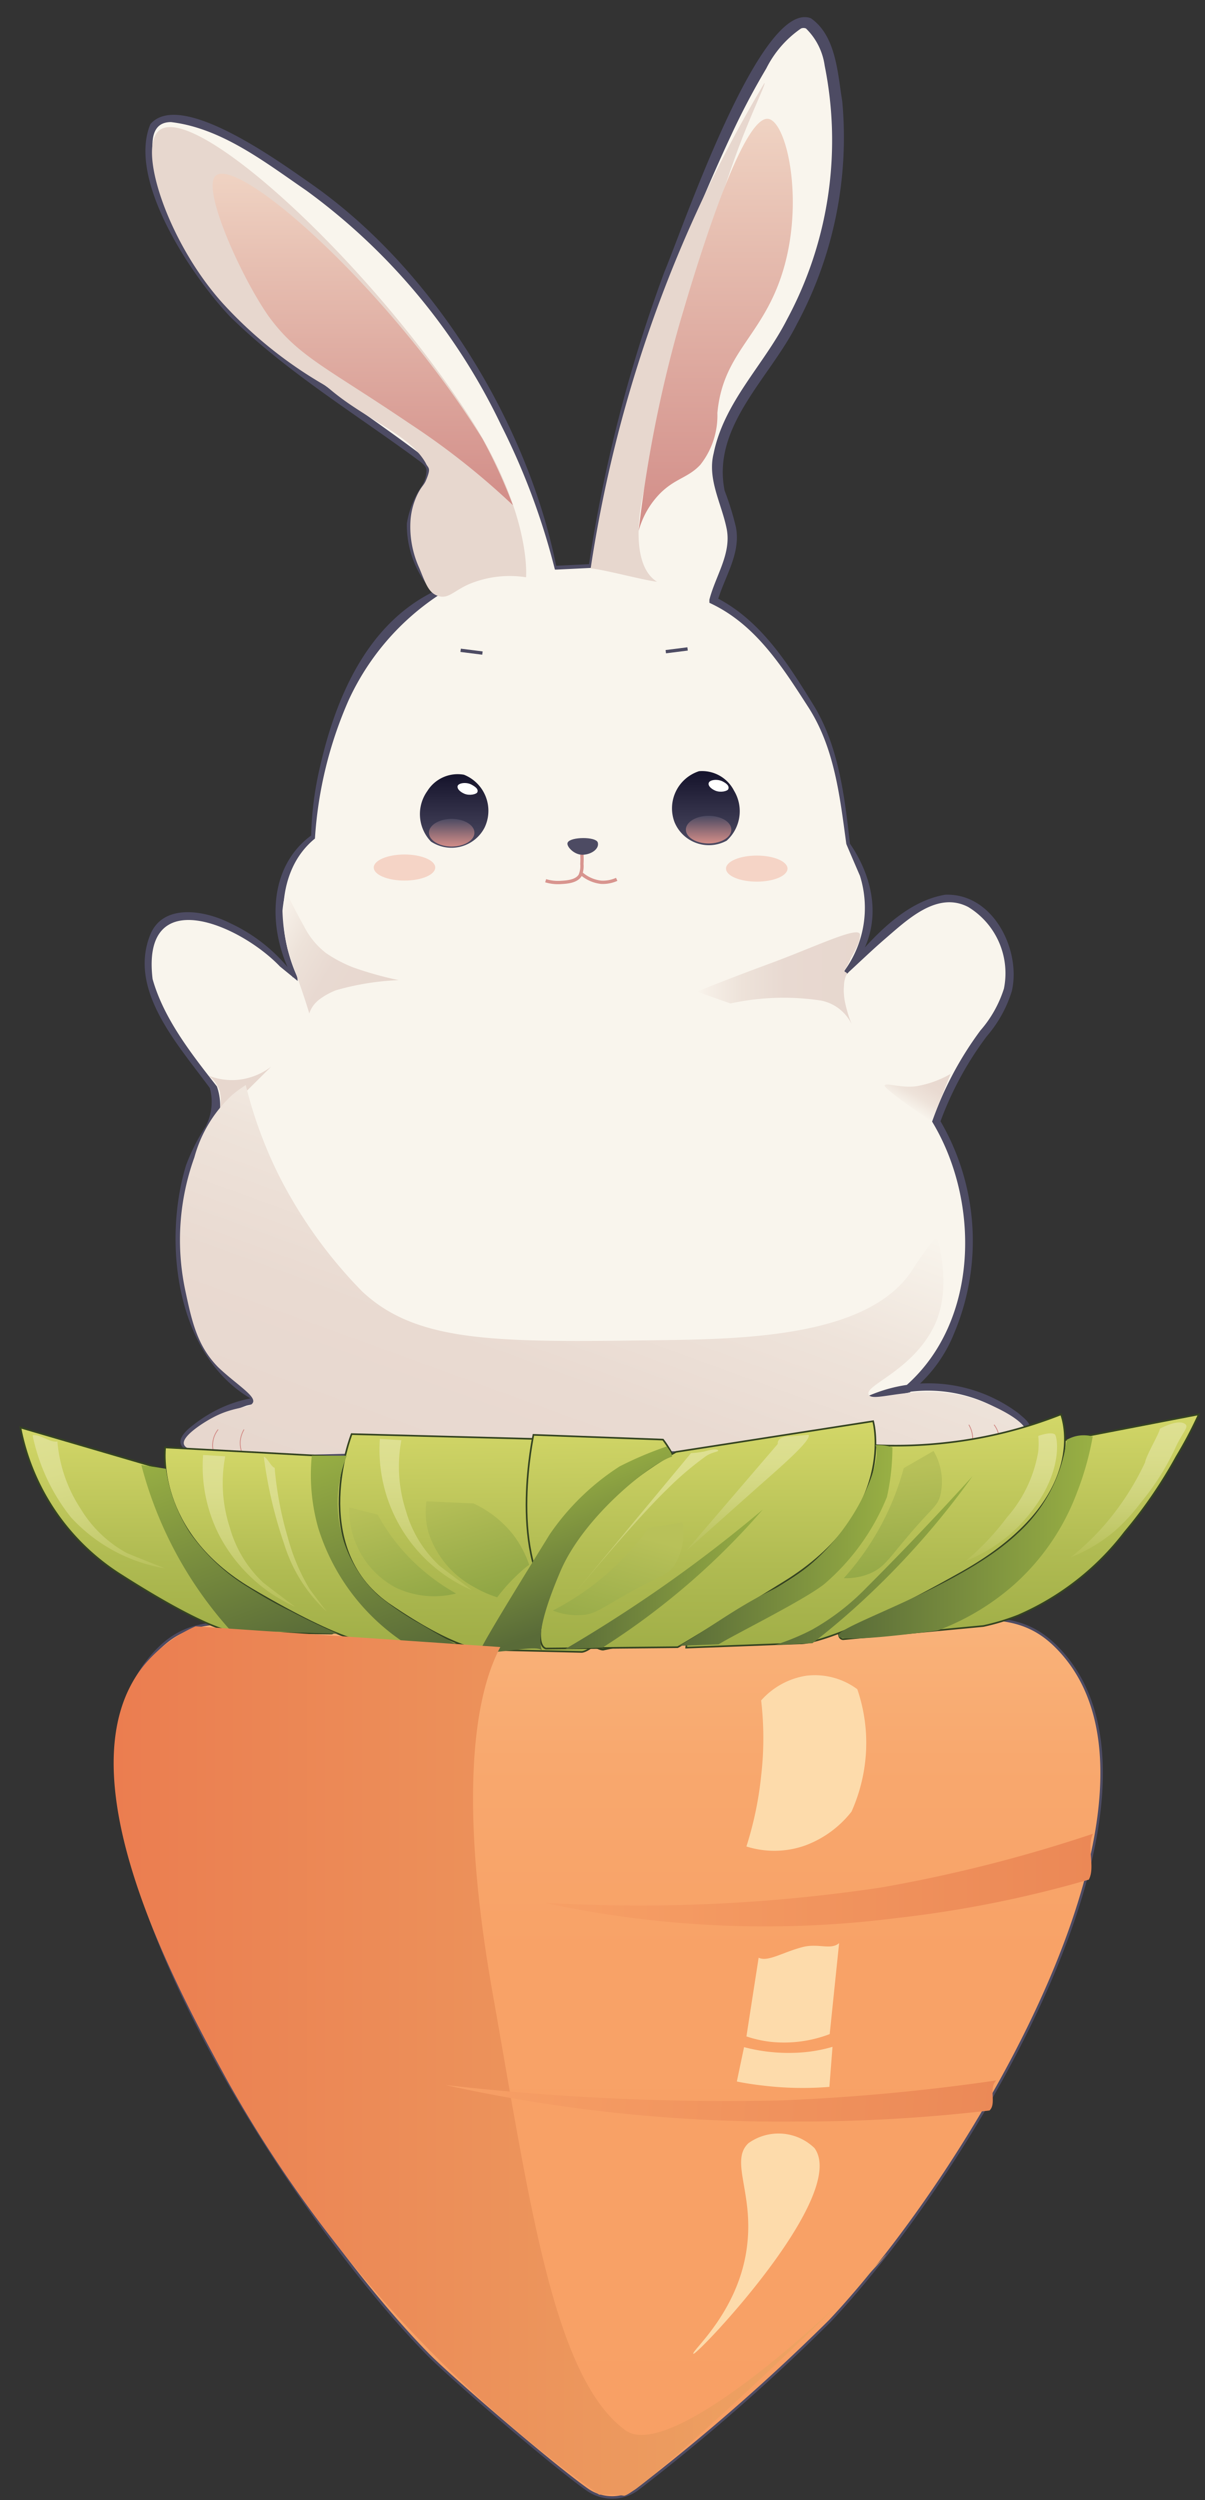 <svg xmlns="http://www.w3.org/2000/svg" xmlns:xlink="http://www.w3.org/1999/xlink" viewBox="0 0 364 755"><rect x="0" y="0" width="364" height="755" fill="#333333" stroke="none"/><defs><style>.cls-1{fill:#f9f5ed;}.cls-2,.cls-7{fill:#4d4b63;}.cls-3{fill:url(#linear-gradient);}.cls-4{fill:url(#linear-gradient-2);}.cls-17,.cls-5,.cls-6{fill:none;}.cls-20,.cls-5,.cls-7{stroke:#4d4b63;}.cls-17,.cls-20,.cls-21,.cls-22,.cls-23,.cls-24,.cls-25,.cls-26,.cls-27,.cls-5,.cls-6,.cls-7{stroke-miterlimit:10;}.cls-6{stroke:#d8948e;}.cls-17,.cls-7{stroke-width:0.25px;}.cls-8{fill:url(#linear-gradient-3);}.cls-9{fill:url(#linear-gradient-4);}.cls-10{fill:url(#linear-gradient-5);}.cls-11{fill:#e7d7ce;}.cls-12{fill:url(#linear-gradient-6);}.cls-13{fill:url(#linear-gradient-7);}.cls-14{fill:url(#linear-gradient-8);}.cls-15{fill:url(#linear-gradient-9);}.cls-16{fill:url(#linear-gradient-10);}.cls-17{stroke:#d28d88;}.cls-18{fill:#fff;}.cls-19{fill:#f5d4c6;}.cls-20{stroke-width:0.75px;fill:url(#linear-gradient-11);}.cls-21,.cls-22,.cls-23,.cls-24,.cls-25,.cls-26,.cls-27{stroke:#354421;stroke-width:0.5px;}.cls-21{fill:url(#linear-gradient-12);}.cls-22{fill:url(#linear-gradient-13);}.cls-23{fill:url(#linear-gradient-14);}.cls-24{fill:url(#linear-gradient-15);}.cls-25{fill:url(#linear-gradient-16);}.cls-26{fill:url(#linear-gradient-17);}.cls-27{fill:url(#linear-gradient-18);}.cls-28{fill:url(#linear-gradient-19);}.cls-29{fill:url(#linear-gradient-20);}.cls-30{fill:url(#linear-gradient-21);}.cls-31{fill:url(#linear-gradient-22);}.cls-32{fill:url(#linear-gradient-23);}.cls-33{fill:url(#linear-gradient-24);}.cls-34{fill:url(#linear-gradient-25);}.cls-35{fill:url(#linear-gradient-26);}.cls-36{fill:url(#linear-gradient-27);}.cls-37{fill:url(#linear-gradient-28);}.cls-38{fill:url(#linear-gradient-29);}.cls-39{fill:url(#linear-gradient-30);}.cls-40{fill:url(#linear-gradient-31);}.cls-41{fill:url(#linear-gradient-32);}.cls-42{fill:url(#linear-gradient-33);}.cls-43{fill:url(#linear-gradient-34);}.cls-44{fill:url(#linear-gradient-35);}.cls-45{fill:url(#linear-gradient-36);}.cls-46{fill:url(#linear-gradient-37);}.cls-47{fill:url(#linear-gradient-38);}.cls-48{fill:url(#linear-gradient-39);}.cls-49{fill:url(#linear-gradient-40);}.cls-50{fill:#fddbab;}</style><linearGradient id="linear-gradient" x1="137.203" y1="-1869.98" x2="137.203" y2="-1847.558" gradientTransform="matrix(1, 0, 0, -1, 0, -1613.89)" gradientUnits="userSpaceOnUse"><stop offset="0" stop-color="#4d4b63"/><stop offset="0.81" stop-color="#1f1d35"/><stop offset="0.99" stop-color="#15132b"/></linearGradient><linearGradient id="linear-gradient-2" x1="213.219" y1="-1869.239" x2="213.219" y2="-1846.631" xlink:href="#linear-gradient"/><linearGradient id="linear-gradient-3" x1="79.417" y1="-1895.558" x2="116.442" y2="-1916.964" gradientTransform="matrix(1, 0, 0, -1, 0, -1613.89)" gradientUnits="userSpaceOnUse"><stop offset="0" stop-color="#f9f5ed"/><stop offset="0.06" stop-color="#f6efe7"/><stop offset="0.28" stop-color="#ede2d9"/><stop offset="0.54" stop-color="#e8d9d1"/><stop offset="0.99" stop-color="#e7d7ce"/></linearGradient><linearGradient id="linear-gradient-4" x1="210.547" y1="-1909.346" x2="259.773" y2="-1909.346" xlink:href="#linear-gradient-3"/><linearGradient id="linear-gradient-5" x1="273.7" y1="-1948.187" x2="281.375" y2="-1934.883" gradientTransform="matrix(1, 0, 0, -1, 0, -1613.89)" gradientUnits="userSpaceOnUse"><stop offset="0" stop-color="#f9f5ed"/><stop offset="0.04" stop-color="#f7f2ea"/><stop offset="0.29" stop-color="#eee3da"/><stop offset="0.58" stop-color="#e9dad1"/><stop offset="0.99" stop-color="#e7d7ce"/></linearGradient><linearGradient id="linear-gradient-6" x1="201.724" y1="-1957.519" x2="154.59" y2="-2086.951" xlink:href="#linear-gradient-5"/><linearGradient id="linear-gradient-7" x1="136.448" y1="-1869.517" x2="136.448" y2="-1861.132" gradientTransform="matrix(1, 0, 0, -1, 0, -1613.89)" gradientUnits="userSpaceOnUse"><stop offset="0" stop-color="#d28d88"/><stop offset="0.36" stop-color="#a4767b"/><stop offset="0.99" stop-color="#4d4b63"/></linearGradient><linearGradient id="linear-gradient-8" x1="214.053" y1="-1868.59" x2="214.053" y2="-1860.252" xlink:href="#linear-gradient-7"/><linearGradient id="linear-gradient-9" x1="109.578" y1="-1766.439" x2="109.578" y2="-1666.359" gradientTransform="matrix(1, 0, 0, -1, 0, -1613.89)" gradientUnits="userSpaceOnUse"><stop offset="0" stop-color="#d28d88"/><stop offset="0.67" stop-color="#e5bbae"/><stop offset="0.99" stop-color="#efd2c2"/></linearGradient><linearGradient id="linear-gradient-10" x1="216.206" y1="-1774.176" x2="216.206" y2="-1649.761" xlink:href="#linear-gradient-9"/><linearGradient id="linear-gradient-11" x1="184.105" y1="-2368.053" x2="184.105" y2="-2102.657" gradientTransform="matrix(1, 0, 0, -1, 0, -1613.89)" gradientUnits="userSpaceOnUse"><stop offset="0" stop-color="#f8a065"/><stop offset="0.62" stop-color="#f8a267"/><stop offset="0.84" stop-color="#f8a86e"/><stop offset="0.99" stop-color="#f9b279"/><stop offset="1" stop-color="#f9b37a"/></linearGradient><linearGradient id="linear-gradient-12" x1="53.889" y1="-2044.958" x2="53.889" y2="-2107.269" gradientTransform="matrix(1, 0, 0, -1, 0, -1613.89)" gradientUnits="userSpaceOnUse"><stop offset="0" stop-color="#d3d768"/><stop offset="0.63" stop-color="#b0bb52"/><stop offset="0.99" stop-color="#a1af48"/></linearGradient><linearGradient id="linear-gradient-13" x1="97.021" y1="-2050.981" x2="97.021" y2="-2110.465" xlink:href="#linear-gradient-12"/><linearGradient id="linear-gradient-14" x1="160.315" y1="-1668.056" x2="160.315" y2="-1714.858" gradientTransform="matrix(1, -0.01, 0.01, -1.41, 5.27, -1921.12)" xlink:href="#linear-gradient-12"/><linearGradient id="linear-gradient-15" x1="4826.906" y1="-1700.413" x2="4826.906" y2="-1746.607" gradientTransform="matrix(0.54, -0.01, 0.01, -1.41, -2405.29, -1920.15)" xlink:href="#linear-gradient-12"/><linearGradient id="linear-gradient-16" x1="308.057" y1="-2164.236" x2="308.057" y2="-2238.057" gradientTransform="matrix(1, 0, 0, -0.92, -0.29, -1565.28)" xlink:href="#linear-gradient-12"/><linearGradient id="linear-gradient-17" x1="264.179" y1="-1935.639" x2="264.179" y2="-2000.497" gradientTransform="matrix(1, 0, 0, -1.08, 0.3, -1663.2)" xlink:href="#linear-gradient-12"/><linearGradient id="linear-gradient-18" x1="213.815" y1="-2043.059" x2="213.815" y2="-2111.855" xlink:href="#linear-gradient-12"/><linearGradient id="linear-gradient-19" x1="225.727" y1="-2047.228" x2="225.727" y2="-2082.483" gradientTransform="matrix(1, 0, 0, -1, 0, -1613.89)" gradientUnits="userSpaceOnUse"><stop offset="0" stop-color="#dee092"/><stop offset="0.24" stop-color="#dadd8c"/><stop offset="0.54" stop-color="#cfd47d"/><stop offset="0.87" stop-color="#bdc563"/><stop offset="0.99" stop-color="#b6bf58"/></linearGradient><linearGradient id="linear-gradient-20" x1="305.507" y1="-2046.672" x2="305.507" y2="-2085.309" xlink:href="#linear-gradient-19"/><linearGradient id="linear-gradient-21" x1="340.92" y1="-2043.432" x2="340.92" y2="-2084.151" xlink:href="#linear-gradient-19"/><linearGradient id="linear-gradient-22" x1="195.013" y1="-2051.63" x2="195.013" y2="-2095.594" xlink:href="#linear-gradient-19"/><linearGradient id="linear-gradient-23" x1="128.583" y1="-2048.387" x2="128.583" y2="-2094.112" xlink:href="#linear-gradient-19"/><linearGradient id="linear-gradient-24" x1="75.193" y1="-2053.251" x2="75.193" y2="-2098.976" xlink:href="#linear-gradient-19"/><linearGradient id="linear-gradient-25" x1="-531.61" y1="-3370.914" x2="-531.61" y2="-3420.206" gradientTransform="matrix(0.966, -0.26, -0.26, -0.966, -339.707, -2963.419)" xlink:href="#linear-gradient-19"/><linearGradient id="linear-gradient-26" x1="7291.357" y1="-2832.466" x2="7291.357" y2="-2881.589" gradientTransform="matrix(0.4, -0.06, -0.15, -0.99, -3255.96, -1927.91)" xlink:href="#linear-gradient-19"/><linearGradient id="linear-gradient-27" x1="170.75" y1="-2090.776" x2="230.446" y2="-2090.776" gradientTransform="matrix(1, 0, 0, -1, 0, -1613.89)" gradientUnits="userSpaceOnUse"><stop offset="0" stop-color="#596b38"/><stop offset="1" stop-color="#99b044"/></linearGradient><linearGradient id="linear-gradient-28" x1="233.905" y1="-2085.147" x2="293.649" y2="-2085.147" xlink:href="#linear-gradient-27"/><linearGradient id="linear-gradient-29" x1="205.146" y1="-2080.575" x2="269.723" y2="-2080.575" xlink:href="#linear-gradient-27"/><linearGradient id="linear-gradient-30" x1="253.472" y1="-2077.993" x2="330.177" y2="-2077.993" xlink:href="#linear-gradient-27"/><linearGradient id="linear-gradient-31" x1="-9990.543" y1="4054.761" x2="-9922.474" y2="4054.761" gradientTransform="matrix(-0.22, -0.64, 0.94, -0.33, -5828.94, -4568.5)" xlink:href="#linear-gradient-27"/><linearGradient id="linear-gradient-32" x1="-9807.073" y1="2604.252" x2="-9807.073" y2="2535.78" gradientTransform="matrix(-0.943, 0.334, 0.334, 0.943, -9989.187, 1318.22)" xlink:href="#linear-gradient-27"/><linearGradient id="linear-gradient-33" x1="-9768.56" y1="2589.319" x2="-9768.56" y2="2521.287" gradientTransform="matrix(-0.943, 0.334, 0.334, 0.943, -9989.187, 1318.22)" xlink:href="#linear-gradient-27"/><linearGradient id="linear-gradient-34" x1="-457.029" y1="-3431.262" x2="-457.029" y2="-3464.844" gradientTransform="matrix(0.965, -0.264, -0.264, -0.965, -347.942, -2978.088)" gradientUnits="userSpaceOnUse"><stop offset="0" stop-color="#b8c159"/><stop offset="1" stop-color="#90a645"/></linearGradient><linearGradient id="linear-gradient-35" x1="-2545.17" y1="-3449.106" x2="-2545.17" y2="-3482.772" gradientTransform="matrix(1.72, -0.47, -0.26, -0.96, 3620.44, -4058.65)" xlink:href="#linear-gradient-34"/><linearGradient id="linear-gradient-36" x1="-9758.362" y1="-635.029" x2="-9758.362" y2="-671.144" gradientTransform="matrix(-1.2, -0.32, 0.26, -0.97, -11354.78, -3275.49)" xlink:href="#linear-gradient-34"/><linearGradient id="linear-gradient-37" x1="-9545.257" y1="-2575.673" x2="-9545.257" y2="-2611.478" gradientTransform="matrix(-1.23, 0.12, -0.1, -1, -11730.33, -986.78)" xlink:href="#linear-gradient-34"/><linearGradient id="linear-gradient-38" x1="34.332" y1="-2236.268" x2="267.78" y2="-2236.268" gradientTransform="matrix(1, 0, 0, -1, 0, -1613.89)" gradientUnits="userSpaceOnUse"><stop offset="0" stop-color="#eb7d50"/><stop offset="1" stop-color="#eda765"/></linearGradient><linearGradient id="linear-gradient-39" x1="164.448" y1="-2181.625" x2="330.177" y2="-2181.625" gradientTransform="matrix(1, 0, 0, -1, 0, -1613.89)" gradientUnits="userSpaceOnUse"><stop offset="0" stop-color="#f7a066"/><stop offset="1" stop-color="#eb8856"/></linearGradient><linearGradient id="linear-gradient-40" x1="221.851" y1="-2397.359" x2="387.63" y2="-2397.359" gradientTransform="matrix(1, 0.08, 0.05, -0.66, 33.41, -975.44)" gradientUnits="userSpaceOnUse"><stop offset="0" stop-color="#f7a066"/><stop offset="1" stop-color="#eb8957"/></linearGradient></defs><title>rabbit</title><g id="Layer_1" data-name="Layer 1"><g id="Layer_2-2" data-name="Layer 2"><g id="Layer_1-2" data-name="Layer 1-2"><path class="cls-1" d="M89.4,295.608a42.038,42.038,0,0,1-4.975-21.172,28.939,28.939,0,0,1,4.738-16.075,25.273,25.273,0,0,1,5.307-5.606,118.066,118.066,0,0,1,5.732-30.483A78.462,78.462,0,0,1,114.891,193.6,69.072,69.072,0,0,1,132.136,179a28.623,28.623,0,0,1-8.338-17.929c-1.422-10.609,10.47-17.187,4.074-22.19-7.533-5.93-26.295-18.161-47.757-35.163C52.446,81.854,39.417,44.236,47.14,37.148s43.493,14.686,65.24,35.209A187.053,187.053,0,0,1,149.571,122.9,215.759,215.759,0,0,1,168,171.4l10.423-.463a465.037,465.037,0,0,1,21.652-83.389C202.114,81.9,230.636,3.746,243.522,6.8,253,9.027,259.489,53.131,243.1,89.59c-11.371,25.3-29.611,37.062-25.774,57.956,1.043,5.976,7.06,12.276,1.848,24.229a80.44,80.44,0,0,0-3.553,9.451A55.083,55.083,0,0,1,233.81,196.7a147.672,147.672,0,0,1,15.872,25.526A125.5,125.5,0,0,1,254.8,243.86c.284,1.946,1.373,10.655,1.373,10.655s2.227,4.633,3.7,7.737a27.821,27.821,0,0,1,2.037,17.975,42.633,42.633,0,0,1-6.443,13.2,121.36,121.36,0,0,1,11.418-11.4c6.538-5.7,14.213-12.277,22.22-10.794a19.186,19.186,0,0,1,11.655,8.709,24.636,24.636,0,0,1,4.075,15.983c-.853,9.775-7.249,13.018-15.208,27.426a98.592,98.592,0,0,0-6.776,15.38A72.071,72.071,0,0,1,290,355.37a68.172,68.172,0,0,1-8.1,56.009c-4.738,6.764-6.444,7.459-7.533,8.108a72.627,72.627,0,0,0-18.478,6.717c-2.653,1.3,18.288-12.369,37-5.513,7.3,2.687,18.951,8.524,17.245,12.416-3.079,7.551-30.559,2.919-53.205,4.169-69.267,4.633-116.551.417-152.416,2.039-11.371.556-47.663,2.038-48.989-3.428-.853-3.382,11.7-9.775,16.914-11.86,14.213-5.467,40.366,4.957,37.9,4.633l-5.306-1.9a83.424,83.424,0,0,0-19.709-4.216H78.22c-.663-.324-1.611-.787-2.748-1.436-16.014-9.636-19.236-30.993-20.325-37.432A69.981,69.981,0,0,1,59.884,347.4a33.015,33.015,0,0,0,4.407-7.691,17.242,17.242,0,0,0,.947-5.605,16.05,16.05,0,0,0-.663-5.56A117.8,117.8,0,0,1,54.01,314.139c-6.3-10.053-10.045-16.261-9.192-24.23a15.318,15.318,0,0,1,5.117-11.4c8.244-5.7,24.874,3.058,32.028,9.775C85.8,291.948,89.4,295.608,89.4,295.608Z"/><path class="cls-2" d="M89.022,295.144a.631.631,0,0,0-.568,0s-.237-.37-.332-.509c-7.059-13.389-7.581-32.429,5.875-42.343A99.83,99.83,0,0,1,96.7,231.4c4.738-20.708,14.214-43.223,34.918-53.045v1.3a29.943,29.943,0,0,1-8.717-21.589,27.865,27.865,0,0,1,4.311-10.979,9.125,9.125,0,0,0,1.611-5c0-1.529-1.753-2.548-3.317-3.752-18.951-13.9-39.276-26.314-56.095-42.807-11.7-12.415-31.033-41.277-23.974-58.048,9.144-10.655,39.893,12.045,48.61,18.068,37.9,26.545,65.524,73.336,73.958,115.308l10.375-.509-.521.509a444.08,444.08,0,0,1,22.837-88.763c5.543-13.11,29.042-82.37,44.251-76.579,7.675,5.328,8.1,16.817,9.475,25.063a119.049,119.049,0,0,1-13.692,67.268c-8.1,16.26-25.774,30.854-21.841,50.311a87.321,87.321,0,0,1,3.411,11.026c1.564,8.061-3.506,15.1-5.591,22.469l-.568-1.3c13.645,6.9,21.794,19.921,29.517,32.43s9.475,27.8,11.086,41.972c8.244,12,10.281,27.426-.9,39.378l-.853-.787c7.77-9.266,17.767-21.033,30.559-23.164,14.5-.51,22.978,16.771,20.088,29.14a37.86,37.86,0,0,1-7.533,13.574A100.563,100.563,0,0,0,283.889,339.2v-.973a71.761,71.761,0,0,1,4.406,64.209A42.879,42.879,0,0,1,274.84,420.46a67.769,67.769,0,0,0-18.431,6.81h0c0-.556.522,1.343-1.658-1.158,0-.927.616-.881.569-.973a35.36,35.36,0,0,1,4.311-2.317,45.273,45.273,0,0,1,47.994,3.938c1.8,1.575,4.027,2.965,3.791,5.93-2.891,9.5-34.3,4.216-43.162,5.189-24.874.741-49.889,2.64-74.81,2.455-33.165.371-66.33-1.575-99.779.278-5.922,0-50.173,2.78-36.576-9.265C73.008,418,91.2,419.9,109.205,427.316l.758.324h.616c0-.463.379,1.02,0,1.02H110.3a80.484,80.484,0,0,0-32.833-5.374C53.2,410.685,49.035,375.43,56.189,351.9a59.385,59.385,0,0,1,5.922-11.72,15.98,15.98,0,0,0,1.232-11.768l.237.417C54.1,315.806,38.706,299.36,45.292,282.5c3.79-9.868,16.535-7.6,24.068-3.8a50.356,50.356,0,0,1,19.615,16.029Zm.711.927-5.164-4.216c-12.271-12.832-41.978-25.433-38.472,3.8,3.364,11.952,11.7,22.561,19.426,32.429a17.569,17.569,0,0,1-.995,13.9c-11.987,17.929-10.85,42.065-2.606,61.384a41.05,41.05,0,0,0,16.108,18.16,62.765,62.765,0,0,1,32.265,6.718h0c-.521,0-.237,1.343-.237.88h-.332l-.71-.556c-10.9-3.614-23.121-6.949-34.492-4.123a58.118,58.118,0,0,0-15.966,8.57,7.814,7.814,0,0,0-1.8,1.992c-.285.7,0,.7.473,1.251a32.933,32.933,0,0,0,11.655,2.27,221.812,221.812,0,0,0,24.827,0c33.164-1.9,66.613,0,99.825-.37,25.016,0,49.795-1.761,74.811-2.5,12.271-.278,24.968,1.668,37-.741,4.738-1.39,5.07-3.429.948-6.347a43.432,43.432,0,0,0-48.468-2.363l-1.185.695.332-.741c-2.132-2.456-1.374-.556-1.516-1.158h.331a67.626,67.626,0,0,1,18.052-6.718c21.936-19.457,22.267-55.593,7.722-79.59a103.514,103.514,0,0,1,14.593-27.518,35.491,35.491,0,0,0,7.106-12.648,23.412,23.412,0,0,0-10.8-24.646c-9.475-4.91-18.525,3.984-25.395,9.868-3.79,3.289-7.438,6.81-11.181,10.238l-.853-.787a32.287,32.287,0,0,0,4.738-28.723s-4.122-9.544-4.122-9.636c-1.942-14.176-3.506-28.908-11.465-41.278s-15.825-24.692-29.043-31.132l-.853-.417v-.926h0c1.848-7.227,6.728-13.9,5.212-21.45s-5.875-14.917-3.933-22.7c3.175-15.612,15.209-26.777,22.173-40.49a114.143,114.143,0,0,0,11.371-76.625A19.389,19.389,0,0,0,243.475,8.61a1.886,1.886,0,0,0-1.516,0,31.987,31.987,0,0,0-10.471,12.045,221.512,221.512,0,0,0-10.612,20.153c-6.491,13.9-12.271,27.8-17.72,42.2a489.321,489.321,0,0,0-24.115,88.022v.463h-.474l-10.423.51h-.521a210.083,210.083,0,0,0-16.3-43.733,187.586,187.586,0,0,0-58.8-70.742C80.162,49.054,66.944,38.677,51.641,36.87c-8.623,0-5.022,12.555-3.838,17.743a101.409,101.409,0,0,0,23.31,39.378c16.583,16.4,36.86,28.862,55.527,42.9,1.659,1.2,3.743,2.594,3.98,4.864,0,6.115-5.827,10.377-6.064,16.307a29.824,29.824,0,0,0,1.99,11.026,20.284,20.284,0,0,0,6.917,9.868l-.853.7a76.087,76.087,0,0,0-27.337,31.873,122.773,122.773,0,0,0-10.139,41.694c-11.939,9.729-11.324,28.075-5.685,41a3.689,3.689,0,0,1,.426,2.038Z"/><path class="cls-3" d="M129.1,238.857a10.8,10.8,0,0,1,11.039-4.911,11.72,11.72,0,0,1,6.467,15.464c-.081.19-.168.379-.26.565a11.237,11.237,0,0,1-16.156,4.17A11.978,11.978,0,0,1,129.1,238.857Z"/><path class="cls-4" d="M221.729,238.764a10.848,10.848,0,0,0-10.566-5.883,11.8,11.8,0,0,0-7.522,15.073c.042.119.086.236.131.354a11.224,11.224,0,0,0,15.73,5.559A11.99,11.99,0,0,0,221.729,238.764Z"/><path class="cls-5" d="M201.119,196.792l6.586-.834"/><path class="cls-5" d="M145.734,197.209l-6.586-.834"/><path class="cls-6" d="M175.772,258.036a24.587,24.587,0,0,1,0,2.873,7.127,7.127,0,0,1-.522,3.428c-1.137,1.853-4.027,2.038-5.685,2.131a12.926,12.926,0,0,1-4.738-.51"/><path class="cls-6" d="M186.29,265.541a10.2,10.2,0,0,1-4.738.881,10.964,10.964,0,0,1-6.207-2.873"/><path class="cls-7" d="M171.6,254.469c.853-1.668,8.386-1.714,8.86,0s-1.753,3.428-4.406,3.521S171.081,255.349,171.6,254.469Z"/><path class="cls-8" d="M85.848,271.425l.616-1.946s2.89,5.837,5.448,10.377a23.632,23.632,0,0,0,6.538,7.922,40.353,40.353,0,0,0,8.244,4.355h0a105.033,105.033,0,0,0,13.74,3.845,79.81,79.81,0,0,0-18.951,3.058,21.007,21.007,0,0,0-5.023,2.78,10.208,10.208,0,0,0-1.61,1.575,8.529,8.529,0,0,0-1.422,2.64c-.71-2.362-1.895-6.069-3.506-10.562s-2.037-5.421-3.032-8.849a54.884,54.884,0,0,1-1.563-11.582A32.14,32.14,0,0,1,85.848,271.425Z"/><path class="cls-9" d="M259.773,282.312c0-3.012-13.171,3.474-27.242,8.663s-21.984,8.478-21.984,8.478l10.092,3.567a75.444,75.444,0,0,1,27.337-.88,13.095,13.095,0,0,1,9.334,7.227,38.073,38.073,0,0,1-2.038-6.671,17.077,17.077,0,0,1-.331-2.317,12.614,12.614,0,0,1,0-2.548,8.259,8.259,0,0,1,.663-3.289l.379-.509a3.325,3.325,0,0,0-.569-.51s-.284,0-.284-.232,0-.695.284-.741a29.288,29.288,0,0,0,1.611-3.243C259.489,284.952,259.773,283.841,259.773,282.312Z"/><path class="cls-10" d="M287.158,324.284a31.094,31.094,0,0,1-10.471,3.753c-4.738.556-8.907-1.158-9.475-.278s14.213,10.933,14.213,10.933Z"/><path class="cls-11" d="M63.059,324.84a19.575,19.575,0,0,0,8.717,1.251,19.861,19.861,0,0,0,10.139-3.984l-15.824,15.7a21.1,21.1,0,0,0,.426-3.243,14.4,14.4,0,0,0-.142-5.1A10.052,10.052,0,0,0,63.059,324.84Z"/><path class="cls-12" d="M58.7,349.533a39.866,39.866,0,0,1,11.513-18.948,38.293,38.293,0,0,1,4.027-2.919,131.449,131.449,0,0,0,10.092,27.472,140.777,140.777,0,0,0,25.015,34.792c16.678,15.7,40.888,15.427,89.5,14.778,27.29-.324,64.387-1.25,77.037-21.681,2.464-3.984,7.059-9.821,7.059-9.821s5.212,15.751-1.042,27.8c-6.728,13.065-20.752,17.327-19.52,20.106s14.214-3.567,30.038.742c7.912,2.223,18.335,7.6,17.719,11.257-.852,5.281-23.926,4.633-102.81,5.142-23.69,0-47-.509-70.452,0-45.057.788-80.543,3.151-81.348-2.27-.427-2.455,6.112-6.532,8.859-7.968,6.586-3.521,11.466-2.641,12.082-4.633s-5.354-5.559-10.565-10.516c-6.4-6.532-7.96-13.9-10-23.488A73.55,73.55,0,0,1,58.7,349.533Z"/><path class="cls-11" d="M198.466,175.666c-6.4-3.937-7.012-16.214-3.222-30.576,5.875-22.468,7.628-39.331,11.181-51.423,1.469-5,5.212-15.936,12.7-37.757,1.137-3.289,2.985-8.987,5.922-16.307,3.743-9.265,6.254-14.361,5.875-14.547a402.254,402.254,0,0,0-52.495,146.58C182.357,171.96,194.533,175.249,198.466,175.666Z"/><path class="cls-11" d="M48.229,39.279c10.755-7.968,61.592,38.127,92.53,84.964,19.994,30.252,18.146,50.08,18.146,50.08a31.918,31.918,0,0,0-16.914,1.946c-4.738,1.992-6.443,4.632-9.476,3.752s-3.885-3.706-5.827-8.431a29.935,29.935,0,0,1-2.7-14.223,21.482,21.482,0,0,1,2.369-8.57c1.042-1.946,1.611-2.224,2.227-3.521,1.848-4.309.758-3.706,0-5.467-5.07-8.987-18.951-13.342-29.943-23.164A128.2,128.2,0,0,1,67.749,92.092C50.977,73.885,41.17,44.56,48.229,39.279Z"/><ellipse class="cls-13" cx="136.448" cy="251.458" rx="6.87" ry="4.169"/><ellipse class="cls-14" cx="214.053" cy="250.531" rx="6.87" ry="4.169"/><path class="cls-15" d="M65.191,53.038c6.964-5.791,51.737,33.448,80.543,79.451a158.344,158.344,0,0,1,9.191,20.06,224.887,224.887,0,0,0-31.127-24.6C98.5,110.808,90.064,107.7,81.157,95.52,72.771,83.568,60.737,56.744,65.191,53.038Z"/><path class="cls-16" d="M192.923,160.286a392.763,392.763,0,0,1,14.829-70.927C211.637,76.711,224.524,34.693,232.1,35.9c5.733.927,11.182,25.99,3.838,47.717-6.159,18.253-17.577,23.164-19.236,41.092a23.954,23.954,0,0,1-5.164,15.659c-3.695,3.938-7.486,4.031-12.081,8.571A25.83,25.83,0,0,0,192.923,160.286Z"/><path class="cls-17" d="M64.528,438.527a7.6,7.6,0,0,1,1.374-6.856"/><path class="cls-17" d="M73.2,438.944a8.267,8.267,0,0,1-.616-3.845,8.486,8.486,0,0,1,1.137-3.428"/><path class="cls-17" d="M301.656,437.091a7.177,7.177,0,0,0,0-3.984,7.859,7.859,0,0,0-1.374-2.872"/><path class="cls-17" d="M292.985,437.508a8.041,8.041,0,0,0,.806-3.8,8.294,8.294,0,0,0-1.137-3.474"/><path class="cls-18" d="M138.248,237.328c.284-.88,2.606-1.251,4.217-.371s1.99,1.529,1.753,2.224-2.417,1.158-3.933.51S138.011,238.069,138.248,237.328Z"/><path class="cls-18" d="M214.1,236.4c.284-.926,2.6-1.25,4.216-.416s1.943,1.575,1.706,2.27-2.416,1.158-3.932.509S213.816,237.143,214.1,236.4Z"/><ellipse class="cls-19" cx="228.598" cy="262.298" rx="9.286" ry="3.938"/><ellipse class="cls-19" cx="122.187" cy="261.974" rx="9.286" ry="3.938"/><path class="cls-20" d="M47.9,497.873c16.535-16.354,35.391-1.946,126.642-1.576,103.047.464,125.6-17.7,144.361.788,43.257,42.714-24.542,157.513-68.272,203.84a618.75,618.75,0,0,1-58.322,50.96,13.127,13.127,0,0,1-14.782,0c-10.376-7.274-40.746-33.356-48.089-40.768C85.848,666.921,4.262,541.142,47.9,497.873Z"/><path class="cls-21" d="M6.158,431.069l45.435,13.3a42.539,42.539,0,0,1,41.93,23.163c12.745,25.573,6.633,25.758,6.633,25.758l-28.427-.324s-6.3,1.019-35.107-17.327A67.727,67.727,0,0,1,6.158,431.069Z"/><path class="cls-22" d="M49.888,437.091l53.3,2.872s27.432,11.907,36.434,34.607c8.623,21.866,2.606,22,2.606,22l-29.754-.324s-7.106.927-36.528-16.4S49.888,437.091,49.888,437.091Z"/><path class="cls-23" d="M106.22,433.061l72.11,1.9s25.632,16.863,13.029,44.011c-9.476,19.828-15.587,19.874-15.587,19.874l-29.9-.7s-7.486.649-28.664-13.9C92.812,467.019,106.22,433.061,106.22,433.061Z"/><path class="cls-24" d="M161.132,433.292l39.134,1.436s13.787,16.678,6.728,43.919C201.877,498.521,197.139,495,197.139,495l-14.924,3.15s-4.074.649-15.445-13.9C153.741,467.343,161.132,433.292,161.132,433.292Z"/><path class="cls-25" d="M362.158,427.084l-51.074,9.868s-26.3,11.072-41.882,30.53C246.886,495.278,254.7,495,254.7,495l42.356-3.984a67.812,67.812,0,0,0,10.565-3.2,81.144,81.144,0,0,0,32.17-25.155,140.786,140.786,0,0,0,15.587-22.747A128.486,128.486,0,0,0,362.158,427.084Z"/><path class="cls-26" d="M320.512,427.084a134.285,134.285,0,0,1-33.97,8.525,136.75,136.75,0,0,1-29.043.324,80.556,80.556,0,0,0-43.73,38.452,70.2,70.2,0,0,0-6.491,23.163l34.4-1.3s9,1.019,48.657-21.31C330.793,452.287,320.512,427.084,320.512,427.084Z"/><path class="cls-27" d="M263.753,429.169,204.2,438.435s-26.722,13.9-35.866,36.5-3.364,22.886-3.364,22.886l39.7-.417s-1.421,1.158,31.933-19.457C271.381,456.641,263.753,429.169,263.753,429.169Z"/><path class="cls-28" d="M234.947,436.026l-27.811,32.429L229.4,448.627c7.107-6.255,15.871-13.9,14.829-15.335,0,0-.284,0-5.069.417-1.99,0-3.459.325-4.027,1.344A1.4,1.4,0,0,0,234.947,436.026Z"/><path class="cls-29" d="M291.706,471.42a49.2,49.2,0,0,0,13.313-8.015,47.309,47.309,0,0,0,7.723-8.571c7.912-10.933,6.87-20.384,5.922-21.681h0c-1.326-.926-5.022.464-5.022.464a27.14,27.14,0,0,1,0,4.632,40.138,40.138,0,0,1-9.475,19.967A79.778,79.778,0,0,1,291.706,471.42Z"/><path class="cls-30" d="M323.45,470.261a47.58,47.58,0,0,0,13.313-7.968,56.044,56.044,0,0,0,7.865-8.57,76.523,76.523,0,0,0,10.754-17.234c1.848-3.753,3.554-5.42,2.843-6.254-1.9-2.085-7.865,1.2-7.865,1.2,0,1.158-4.216,8.2-4.453,10.146a81.9,81.9,0,0,1-9.476,15.52A76.3,76.3,0,0,1,323.45,470.261Z"/><path class="cls-31" d="M208.747,438.805l-35.676,42.9c2.132-2.455,19.236-23.163,28.427-31.966a94.249,94.249,0,0,1,11.8-10.053c1.8-1.2,3.838-1.3,3.648-1.667s-1.089-.6-4.122.278A27.762,27.762,0,0,1,208.747,438.805Z"/><path class="cls-32" d="M114.559,434.5l6.68.417a43.307,43.307,0,0,0,1.422,21.449,35.985,35.985,0,0,0,10.044,16.4s.947.834,9.9,7.459h0A46.208,46.208,0,0,1,114.748,434.5Z"/><path class="cls-33" d="M61.353,439.361l6.681.417a43.165,43.165,0,0,0,1.374,21.45,36.062,36.062,0,0,0,9.9,16.492s.947.88,9.854,7.5h0A48.269,48.269,0,0,1,66,463.173,45.765,45.765,0,0,1,61.353,439.361Z"/><path class="cls-34" d="M9.853,433.431c2.179-.463,5.306,2.317,7.486,1.853A43.536,43.536,0,0,0,24.4,455.668a36.9,36.9,0,0,0,13.882,13.3s1.184.556,11.56,4.633h0A49.533,49.533,0,0,1,21.413,458.17,58.653,58.653,0,0,1,9.853,433.431Z"/><path class="cls-35" d="M79.689,439.917c.9,0,2.369,3.243,3.269,3.289a106.12,106.12,0,0,0,3.979,21.079,60.675,60.675,0,0,0,6.586,15.566s.521.788,5.164,6.81h0a46.167,46.167,0,0,1-12.839-20.384A133.226,133.226,0,0,1,79.689,439.917Z"/><path class="cls-36" d="M230.446,455.807A415.84,415.84,0,0,1,196.9,481.38c-9,6.162-17.766,11.674-26.152,16.585l11.323-.463c5.591-3.567,11.418-7.6,17.388-12.277A217.5,217.5,0,0,0,230.446,455.807Z"/><path class="cls-37" d="M293.791,445.754c-5.117,5.652-17.53,19.18-31.886,33.5a71.779,71.779,0,0,1-16.629,12.879,70.168,70.168,0,0,1-11.229,4.633l11.371-.556a225.828,225.828,0,0,0,17.387-14.918A246.625,246.625,0,0,0,293.791,445.754Z"/><path class="cls-38" d="M264.464,436.4c2.463,4.633-7.2,32.1-31.791,44.011-10.186,4.957-18.951,11.675-27.527,16.585l11.939-.463c5.875-3.521,25.774-13.342,31.886-18.16a68.674,68.674,0,0,0,18.951-26.314,69.5,69.5,0,0,0,1.659-15.01A14.867,14.867,0,0,0,264.464,436.4Z"/><path class="cls-39" d="M322.218,434.821a10.049,10.049,0,0,1,7.865-1.019,88.888,88.888,0,0,1-4.738,16.863,70.194,70.194,0,0,1-18.952,27.8,73.826,73.826,0,0,1-23.168,13.9c-23.689,3.1-29.753,2.733-29.99,1.621-.663-3.011,36.671-14.454,54.059-30.808A46.451,46.451,0,0,0,322.218,434.821Z"/><path class="cls-40" d="M203.014,439.871c-5.733,1.575-26.532,17.65-33.781,34.745-4.974,11.675-7.059,19.875-5.448,23.951-.758-2.548-17.862,2.085-18.62-.417,2.132-4.632,17.53-29.325,20.847-34.745a74.047,74.047,0,0,1,21.13-20.569,106.34,106.34,0,0,1,14.214-6.023S203.014,438.62,203.014,439.871Z"/><path class="cls-41" d="M137.869,496.575c-2.606-1.389-6.3-3.428-10.613-6.022A83.954,83.954,0,0,1,114.18,481.7a38.162,38.162,0,0,1-9.428-42.111H94.186a58.94,58.94,0,0,0,1.943,21.82,64.573,64.573,0,0,0,27.527,35.626,36.613,36.613,0,0,1,5.543-.695A41.406,41.406,0,0,1,137.869,496.575Z"/><path class="cls-42" d="M102.146,493.379c-3.648-1.575-8.67-3.845-14.45-6.9a123.262,123.262,0,0,1-12.366-6.949,59.009,59.009,0,0,1-18-16.724,47.881,47.881,0,0,1-7.2-19.272l-7.439-1.159a119.591,119.591,0,0,0,27.243,50.312H82.673Z"/><path class="cls-43" d="M105.51,455.205l8.575,2.177A59.517,59.517,0,0,0,128.3,474.663a62.4,62.4,0,0,0,9.475,6.532,26.983,26.983,0,0,1-18.382-1.853A26.571,26.571,0,0,1,105.51,455.205Z"/><path class="cls-44" d="M128.82,453.352l14.213.649a33.039,33.039,0,0,1,11.845,9.265,31.7,31.7,0,0,1,4.975,9.265,28.537,28.537,0,0,0-2.7,2.224,53.931,53.931,0,0,0-6.965,7.6,35.783,35.783,0,0,1-7.059-3.15,28.684,28.684,0,0,1-13.74-16.586A23.337,23.337,0,0,1,128.82,453.352Z"/><path class="cls-45" d="M206.188,459.7l-10.281,1.76a81.738,81.738,0,0,1-28.9,24.878,19.339,19.339,0,0,0,8.054,1.39c4.406,0,6.538-2.039,14.213-6.3,10.613-5.976,11.94-5.513,14.214-8.385A18.46,18.46,0,0,0,206.188,459.7Z"/><path class="cls-46" d="M281.994,438.157l-9,5.188a81.205,81.205,0,0,1-18.1,33.217,18.8,18.8,0,0,0,8.055-1.482c4.027-1.761,5.353-4.17,10.944-10.748,7.77-9.266,9.191-9.266,10.139-12.694A18.175,18.175,0,0,0,281.994,438.157Z"/><path class="cls-47" d="M151.135,497.363C140.38,517.7,140.807,556.43,148.671,601.09c11.276,63.468,18.383,116.744,40.224,132.774,15.114,11.118,74.337-46.328,78.885-53.184-13.029,15.1-75.236,73.29-79.311,72.965a35.709,35.709,0,0,0-7.486-.324h0A382.159,382.159,0,0,1,68.792,628.515c-15.493-28.352-51.216-93.534-25.3-125.639a42.858,42.858,0,0,1,15.587-11.767Z"/><path class="cls-48" d="M330.177,553.743a440.845,440.845,0,0,1-63.913,16.215,492.27,492.27,0,0,1-101.816,4.632,314.5,314.5,0,0,0,106.222,4.633A347.368,347.368,0,0,0,328.9,567.6C330.935,563.889,328.187,557.727,330.177,553.743Z"/><path class="cls-49" d="M300.945,628.237a622.42,622.42,0,0,1-64.624,6.023,749.286,749.286,0,0,1-101.768-4.633,470.022,470.022,0,0,0,105.7,11.026,497.392,497.392,0,0,0,58.655-3.335C301.134,635.233,298.529,630.6,300.945,628.237Z"/><path class="cls-50" d="M229.925,513.485a22.92,22.92,0,0,1,13.645-7.459,21.485,21.485,0,0,1,15.4,4.077,49.912,49.912,0,0,1,2.7,16.631,50.866,50.866,0,0,1-4.453,20.338,31.793,31.793,0,0,1-13.929,10.192,27.875,27.875,0,0,1-17.815.324,105.827,105.827,0,0,0,4.454-21.357A98.6,98.6,0,0,0,229.925,513.485Z"/><path class="cls-50" d="M229.167,591.176c2.748,1.389,7.391-1.715,13.408-3.243,4.738-1.158,8.339,1.019,10.9-1.158l-2.843,27.472a38.691,38.691,0,0,1-18,2.316,35.881,35.881,0,0,1-7.155-1.622Z"/><path class="cls-50" d="M224.761,618.184a52.548,52.548,0,0,0,15.113,1.715,45.052,45.052,0,0,0,11.608-1.807l-.948,12.091a100.531,100.531,0,0,1-19.851-.37c-2.89-.325-5.638-.742-8.1-1.251Z"/><path class="cls-50" d="M226.087,647.185a15.612,15.612,0,0,1,19.947,1.483c10.518,14.361-35.629,62.773-36.576,62.125s14.213-12.926,16.3-33.4C227.461,661.871,220.5,652.42,226.087,647.185Z"/></g></g></g></svg>